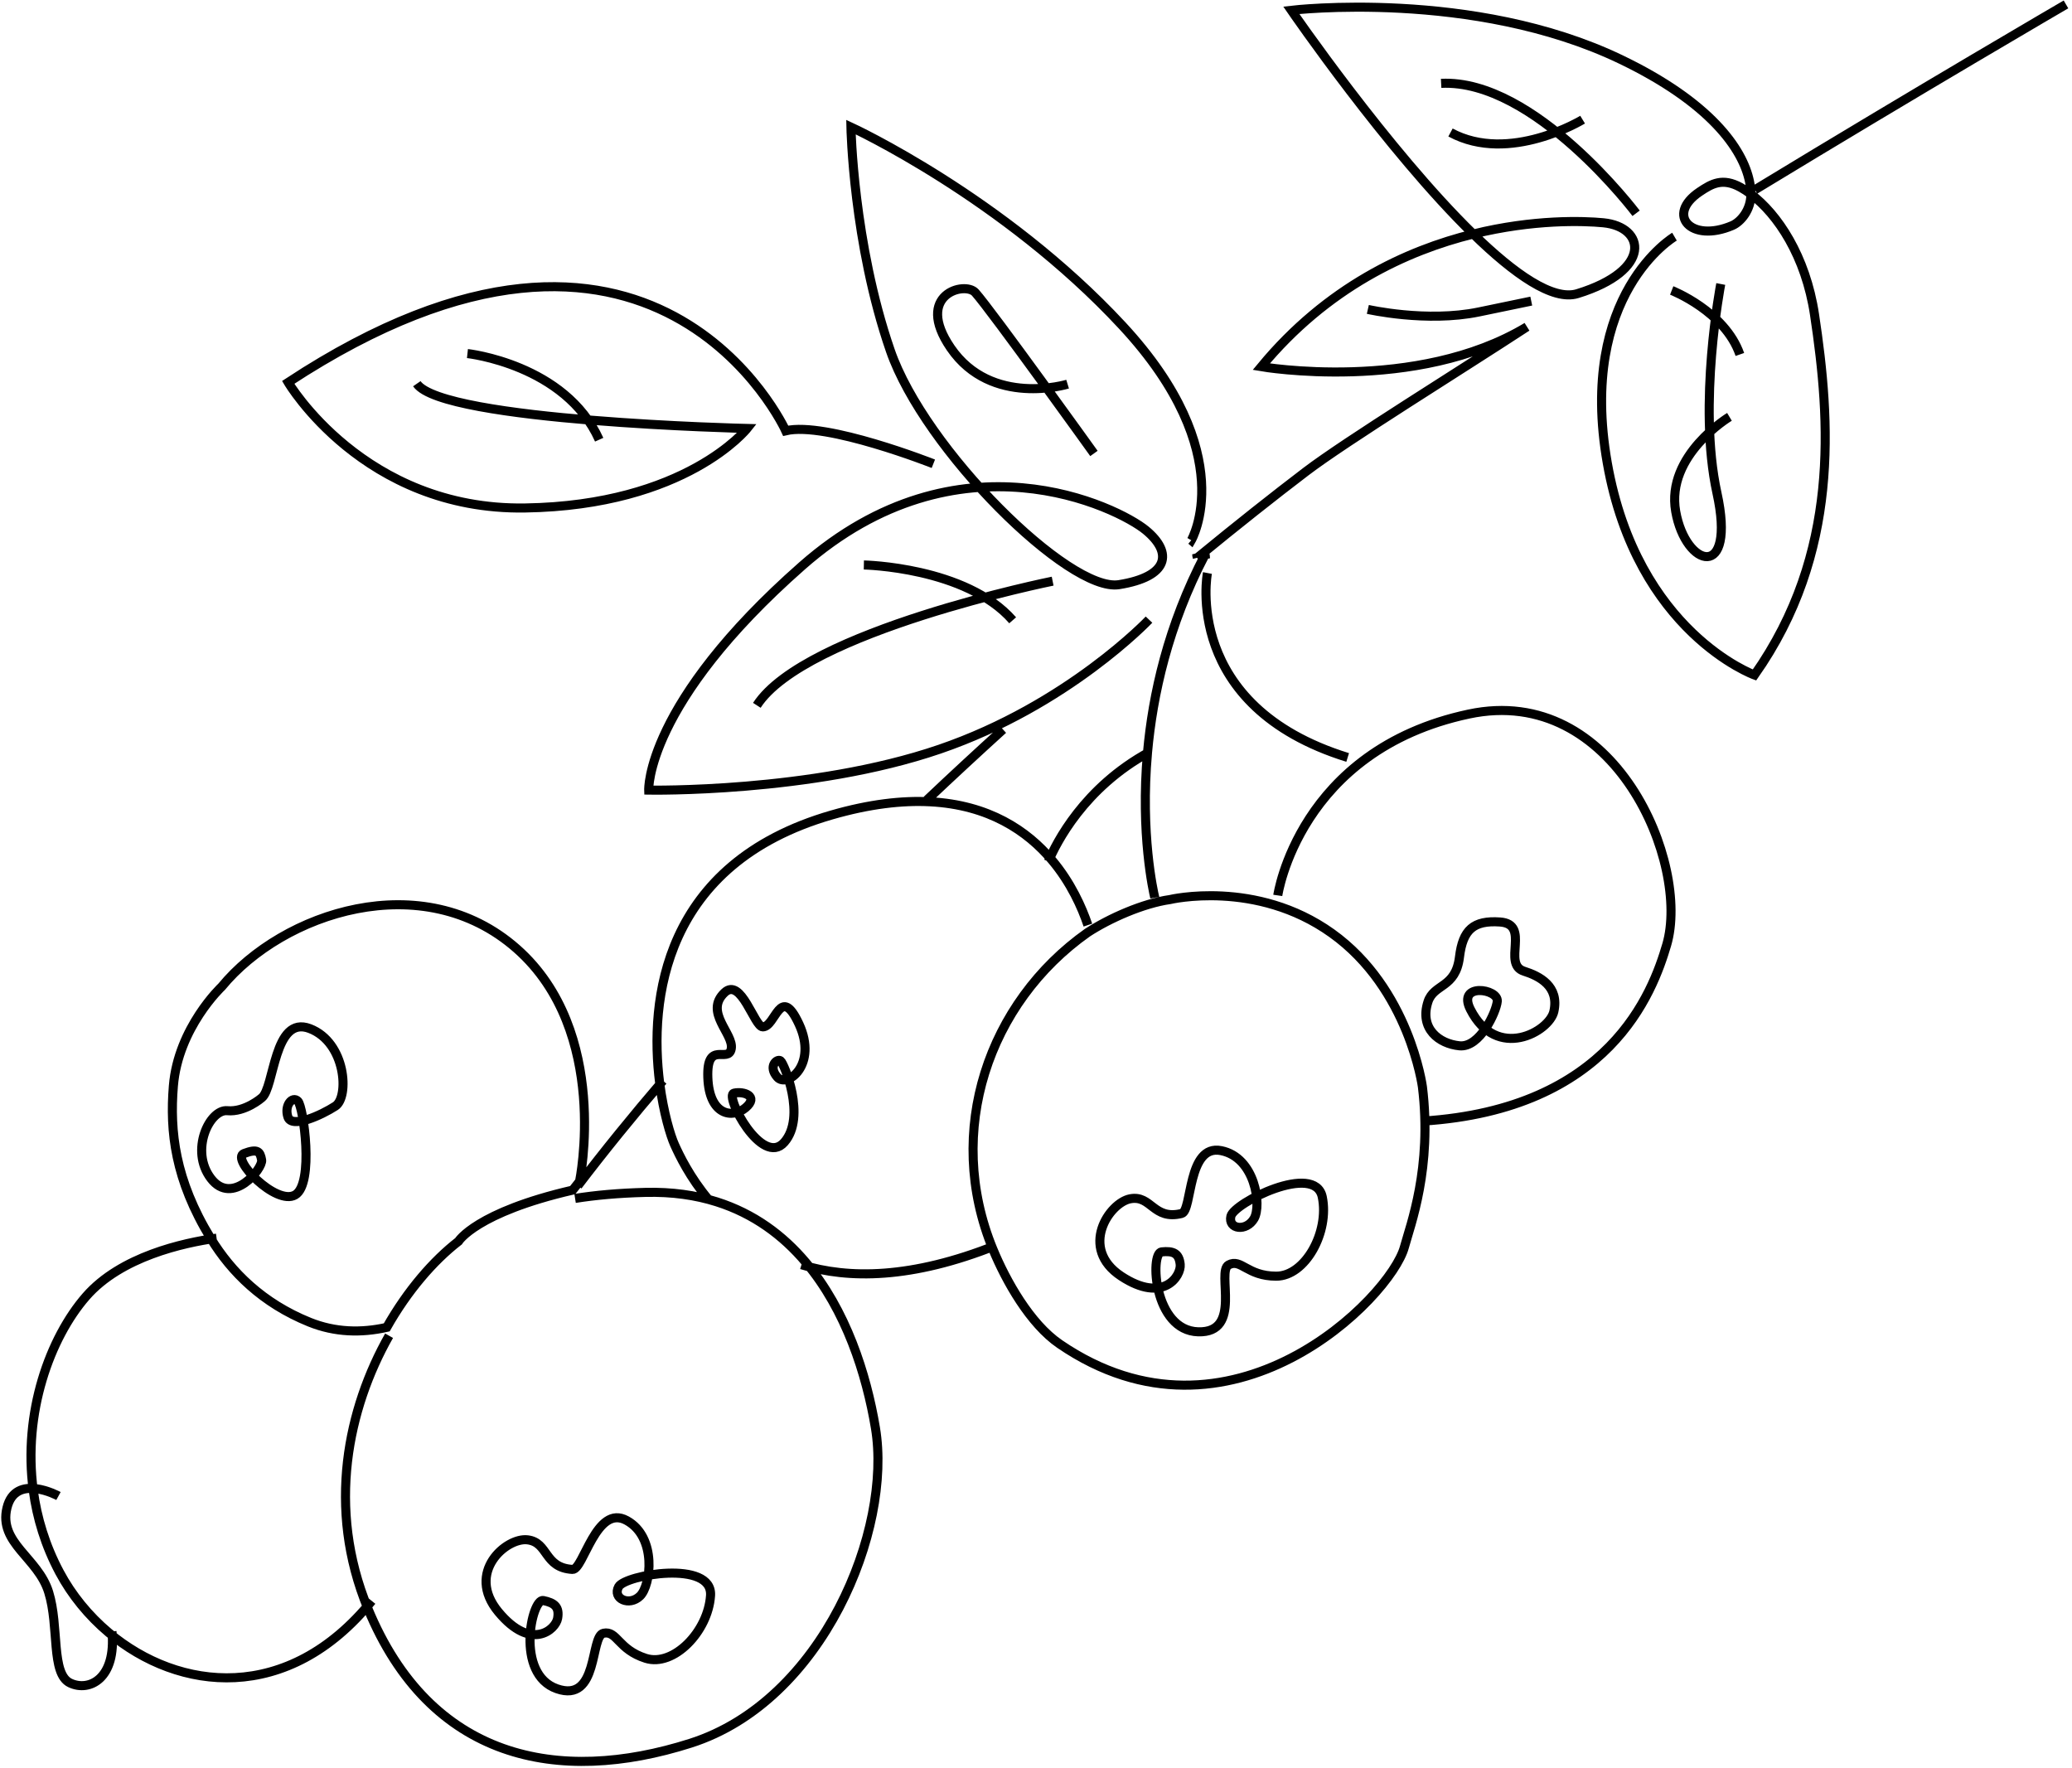 <svg width="457" height="390" viewBox="0 0 457 390" fill="none" xmlns="http://www.w3.org/2000/svg">
<path d="M387.057 41.859C423.683 19.6 455.673 0.972 455.673 0.972M146.227 238.338C139.579 246.089 133.285 253.835 127.449 261.505M254.705 197.971C254.705 197.971 254.7 197.943 254.679 197.88C254.392 196.671 251.488 183.912 253.095 165.954C254.231 153.251 257.618 137.949 265.795 122.307L265.793 122.297C265.793 122.297 265.793 122.297 265.802 122.295L265.801 122.286L265.809 122.284C265.809 122.284 265.809 122.284 265.808 122.275M265.223 122.287L265.224 122.297L265.233 122.295M266.31 126.37C266.31 126.37 260.626 155.711 297.241 167.049M253.524 165.842C239.069 173.696 232.942 185.937 231.236 189.984M176.777 278.917C187.151 282.128 201.108 282.062 219.674 274.656M239.946 204.021C238.637 200.154 236.23 194.696 232.004 189.675C226.563 183.216 218.11 177.488 205.116 176.822C198.961 176.501 191.783 177.319 183.416 179.736C146.204 190.488 143.173 220.655 145.496 238.85C146.346 245.464 147.897 250.495 148.777 252.444C149.792 254.698 152.121 259.617 156.383 264.687M85.816 294.578C76.749 310.583 71.99 332.547 81.116 354.692C94.863 388.075 123.09 393.751 152.305 384.447C181.519 375.142 196.836 337.321 193.087 314.928C191.101 303.044 186.604 288.895 177.698 278.366C172.684 272.426 166.255 267.642 158.085 265.053C153.44 263.578 148.222 262.825 142.38 262.967C136.385 263.116 131.248 263.597 126.841 264.296M82.005 353.068C63.529 375.836 39.456 373.071 23.969 360.055C19.545 356.336 15.811 351.771 13.125 346.731C9.99 340.848 8.149 334.753 7.342 328.729C5.011 311.574 11.012 295.05 18.989 285.906C26.654 277.115 40.454 274.085 47.773 273.064M12.897 329.929C12.897 329.929 3.425 324.752 1.539 332.541C-0.348 340.331 8.364 343.497 10.734 351.133C13.104 358.77 11.192 369.121 15.459 371.162C19.724 373.193 25.702 370.147 24.691 359.798M369.324 52.193C369.324 52.193 347.918 64.76 354.505 102.119C361.093 139.488 386.968 148.859 386.968 148.859C405.858 122.024 403.768 92.972 400.211 69.386C398.269 56.463 392.06 47.227 386.172 42.803M386.172 42.803C385.405 42.226 384.645 41.736 383.908 41.326C379.925 39.137 377.551 40.495 374.849 42.316C367.344 47.369 372.956 53.634 382.051 49.749C383.949 48.944 386.216 46.258 386.172 42.803ZM386.172 42.803C386.178 41.961 386.082 41.056 385.888 40.107C384.423 32.779 377.106 22.525 357.488 13.11C324.96 -2.497 284.813 2.268 284.813 2.268C284.813 2.268 306.033 33.17 324.938 51.612M324.938 51.612C338.237 48.331 349.249 48.706 353.64 49.131C362.887 50.029 364.58 59.631 347.918 64.76C342.519 66.421 333.998 60.441 324.938 51.612ZM324.938 51.612C310.207 55.243 292.662 63.366 278.191 80.869C278.191 80.869 312.379 86.776 336.779 72.08C322.576 81.392 296.825 97.307 288.026 104.01C280.985 109.371 272.897 115.766 264.091 122.992C264.093 123.001 264.093 123.001 264.093 123.001L264.084 123.003C264.075 123.005 264.075 123.005 264.075 123.005L264.077 123.014M221.228 160.88C215.671 165.925 210.05 171.119 204.433 176.437M253.425 136.652C253.425 136.652 235.574 155.525 207.261 165.22C178.949 174.915 143.078 174.251 143.078 174.251C143.078 174.251 142.342 155.22 176.906 124.795C211.471 94.37 246.635 111.92 252.722 116.929C258.8 121.94 257.753 127.196 246.798 128.942C235.843 130.688 203.929 99.167 196.375 77.331C188.156 53.575 187.68 28.022 187.68 28.022C187.68 28.022 221.187 43.447 247.496 71.767C273.806 100.087 262.758 119.156 262.758 119.156L262.748 119.148M205.86 102.278C205.86 102.278 182.143 92.903 173.301 95.002C173.301 95.002 144.347 31.264 63.563 84.331C63.563 84.331 80.205 112.58 115.787 112.031C151.37 111.481 164.784 94.496 164.784 94.496C164.784 94.496 97.688 92.942 91.934 84.623M241.278 100.006C241.278 100.006 218.753 68.609 215.111 64.522C212.825 61.963 201.604 64.909 209.676 76.723C218.67 89.882 235.47 84.718 235.47 84.718M232.172 128.168C232.172 128.168 177.519 139.161 166.93 155.552M190.533 124.598C190.533 124.598 213.046 125.024 223.356 136.798M301.691 68.234C301.691 68.234 314.618 71.194 326.177 68.798C337.736 66.402 337.736 66.402 337.736 66.402M360.861 47.036C360.861 47.036 338.503 17.359 317.858 18.382M379.53 62.632C379.53 62.632 374.404 89.148 378.691 108.719C382.979 128.289 371.795 125.238 369.593 112.8C367.39 100.361 381.451 91.932 381.451 91.932M368.712 64.055C368.712 64.055 380.442 68.642 383.746 78.172M281.826 197.472C281.826 197.472 286.466 165.459 323.964 157.474C356.221 150.611 372.838 190.531 367.613 208.345C364.501 218.963 354.971 244.595 313.849 247.246M103.1 77.973C103.1 77.973 124.682 80.319 132.156 96.972M349.06 26.385C349.06 26.385 332.915 36.254 319.922 29.219M258.036 198.389C252.169 199.222 244.73 202.491 239.852 205.68C218.016 221.104 208.279 249.467 218.988 275.476C221.914 282.575 227.207 291.952 233.735 296.416C271.311 322.119 306.721 286.165 309.753 275.03C311.073 270.183 315.926 257.568 313.726 239.674C313.726 239.674 310.847 218.031 293.734 205.806C277.014 193.846 258.036 198.389 258.036 198.389ZM127.827 260.525C127.827 260.525 127.299 261.244 126.313 262.464C105.017 267.377 101.13 273.748 101.13 273.748C95.577 278.046 89.889 284.621 85.299 292.735C79.683 293.992 73.905 293.87 68.245 291.58C57.923 287.406 51.032 280.562 46.481 273.111C38.557 260.152 37.426 249.512 38.238 239.522C39.283 226.625 48.889 217.614 48.889 217.614C62.339 201.268 93.236 190.931 113.979 209.231C134.711 227.524 127.827 260.525 127.827 260.525ZM57.718 242.123C60.569 239.97 60.333 223.771 68.337 226.844C76.34 229.917 77.05 241.945 73.972 243.939C70.892 245.932 64.361 248.934 63.505 246.353C62.65 243.773 64.493 241.631 65.709 242.855C66.933 244.067 69.319 261.053 65.113 263.519C60.907 265.984 50.795 255.546 53.822 254.394C56.849 253.243 57.378 253.969 57.705 255.823C58.032 257.677 51.242 266.082 46.521 259.899C41.8 253.715 46.239 244.569 50.137 244.952C54.051 245.322 57.718 242.123 57.718 242.123ZM260.623 267.617C263.006 267.03 261.832 252.26 269.337 253.759C276.843 255.257 278.302 265.783 276.608 268.728C274.914 271.673 270.799 271.132 271.489 268.207C272.18 265.282 290.051 256.267 291.641 263.988C293.231 271.708 287.911 281.452 281.476 281.446C275.042 281.439 273.734 277.476 270.984 278.964C268.234 280.452 274.112 294.004 264.27 293.716C254.429 293.428 253.629 276.364 256.194 276.09C258.761 275.825 260.064 276.37 260.306 278.869C260.547 281.368 256.619 287.594 247.286 281.445C237.95 275.288 244.624 265.242 249.299 264.376C253.963 263.504 254.355 269.166 260.623 267.617ZM126.266 346.116C128.686 346.259 131.48 331.626 138.219 335.324C144.957 339.021 143.567 349.636 141.177 351.971C138.789 354.315 135.013 352.556 136.446 349.933C137.878 347.31 157.246 343.945 156.717 351.887C156.188 359.829 148.556 367.659 142.438 365.729C136.318 363.789 136.126 359.573 133.115 360.189C130.104 360.805 132.112 375.667 122.835 372.439C113.558 369.211 117.303 352.468 119.814 352.975C122.325 353.481 123.423 354.408 122.992 356.897C122.561 359.385 117.177 364.232 109.928 355.49C102.679 346.748 111.681 339.024 116.352 339.59C121.022 340.146 119.907 345.747 126.266 346.116ZM330.834 203.333C337.669 203.808 331.246 212.626 336.119 214.179C339.535 215.259 343.955 217.494 342.721 223.065C341.738 227.49 330.136 234.093 324.311 222.611C321.304 216.69 330.501 218.035 330.239 220.821C330.012 223.194 326.407 231.092 321.902 230.639C317.388 230.187 313.031 226.869 314.954 220.927C316.26 216.89 321.06 217.988 321.902 211.064C322.63 205.042 324.983 202.93 330.834 203.333ZM159.8 218.909C163.473 215.427 166.378 226.459 168.234 226.466C171.095 226.465 172.072 216.873 176.234 225.861C180.397 234.849 173.606 239.98 171.463 237.569C169.319 235.157 171.396 233.409 172.148 233.943C172.909 234.474 177.896 246.324 172.987 251.912C168.079 257.51 159.705 241.588 161.874 241.088C164.043 240.588 167.402 241.75 164.482 244.264C161.562 246.778 156.424 245.997 156.12 237.639C155.816 229.282 160.658 234.607 161.282 231.305C161.907 228.003 155.242 223.225 159.8 218.909Z" stroke="black" stroke-width="2" stroke-miterlimit="10"/>
</svg>
